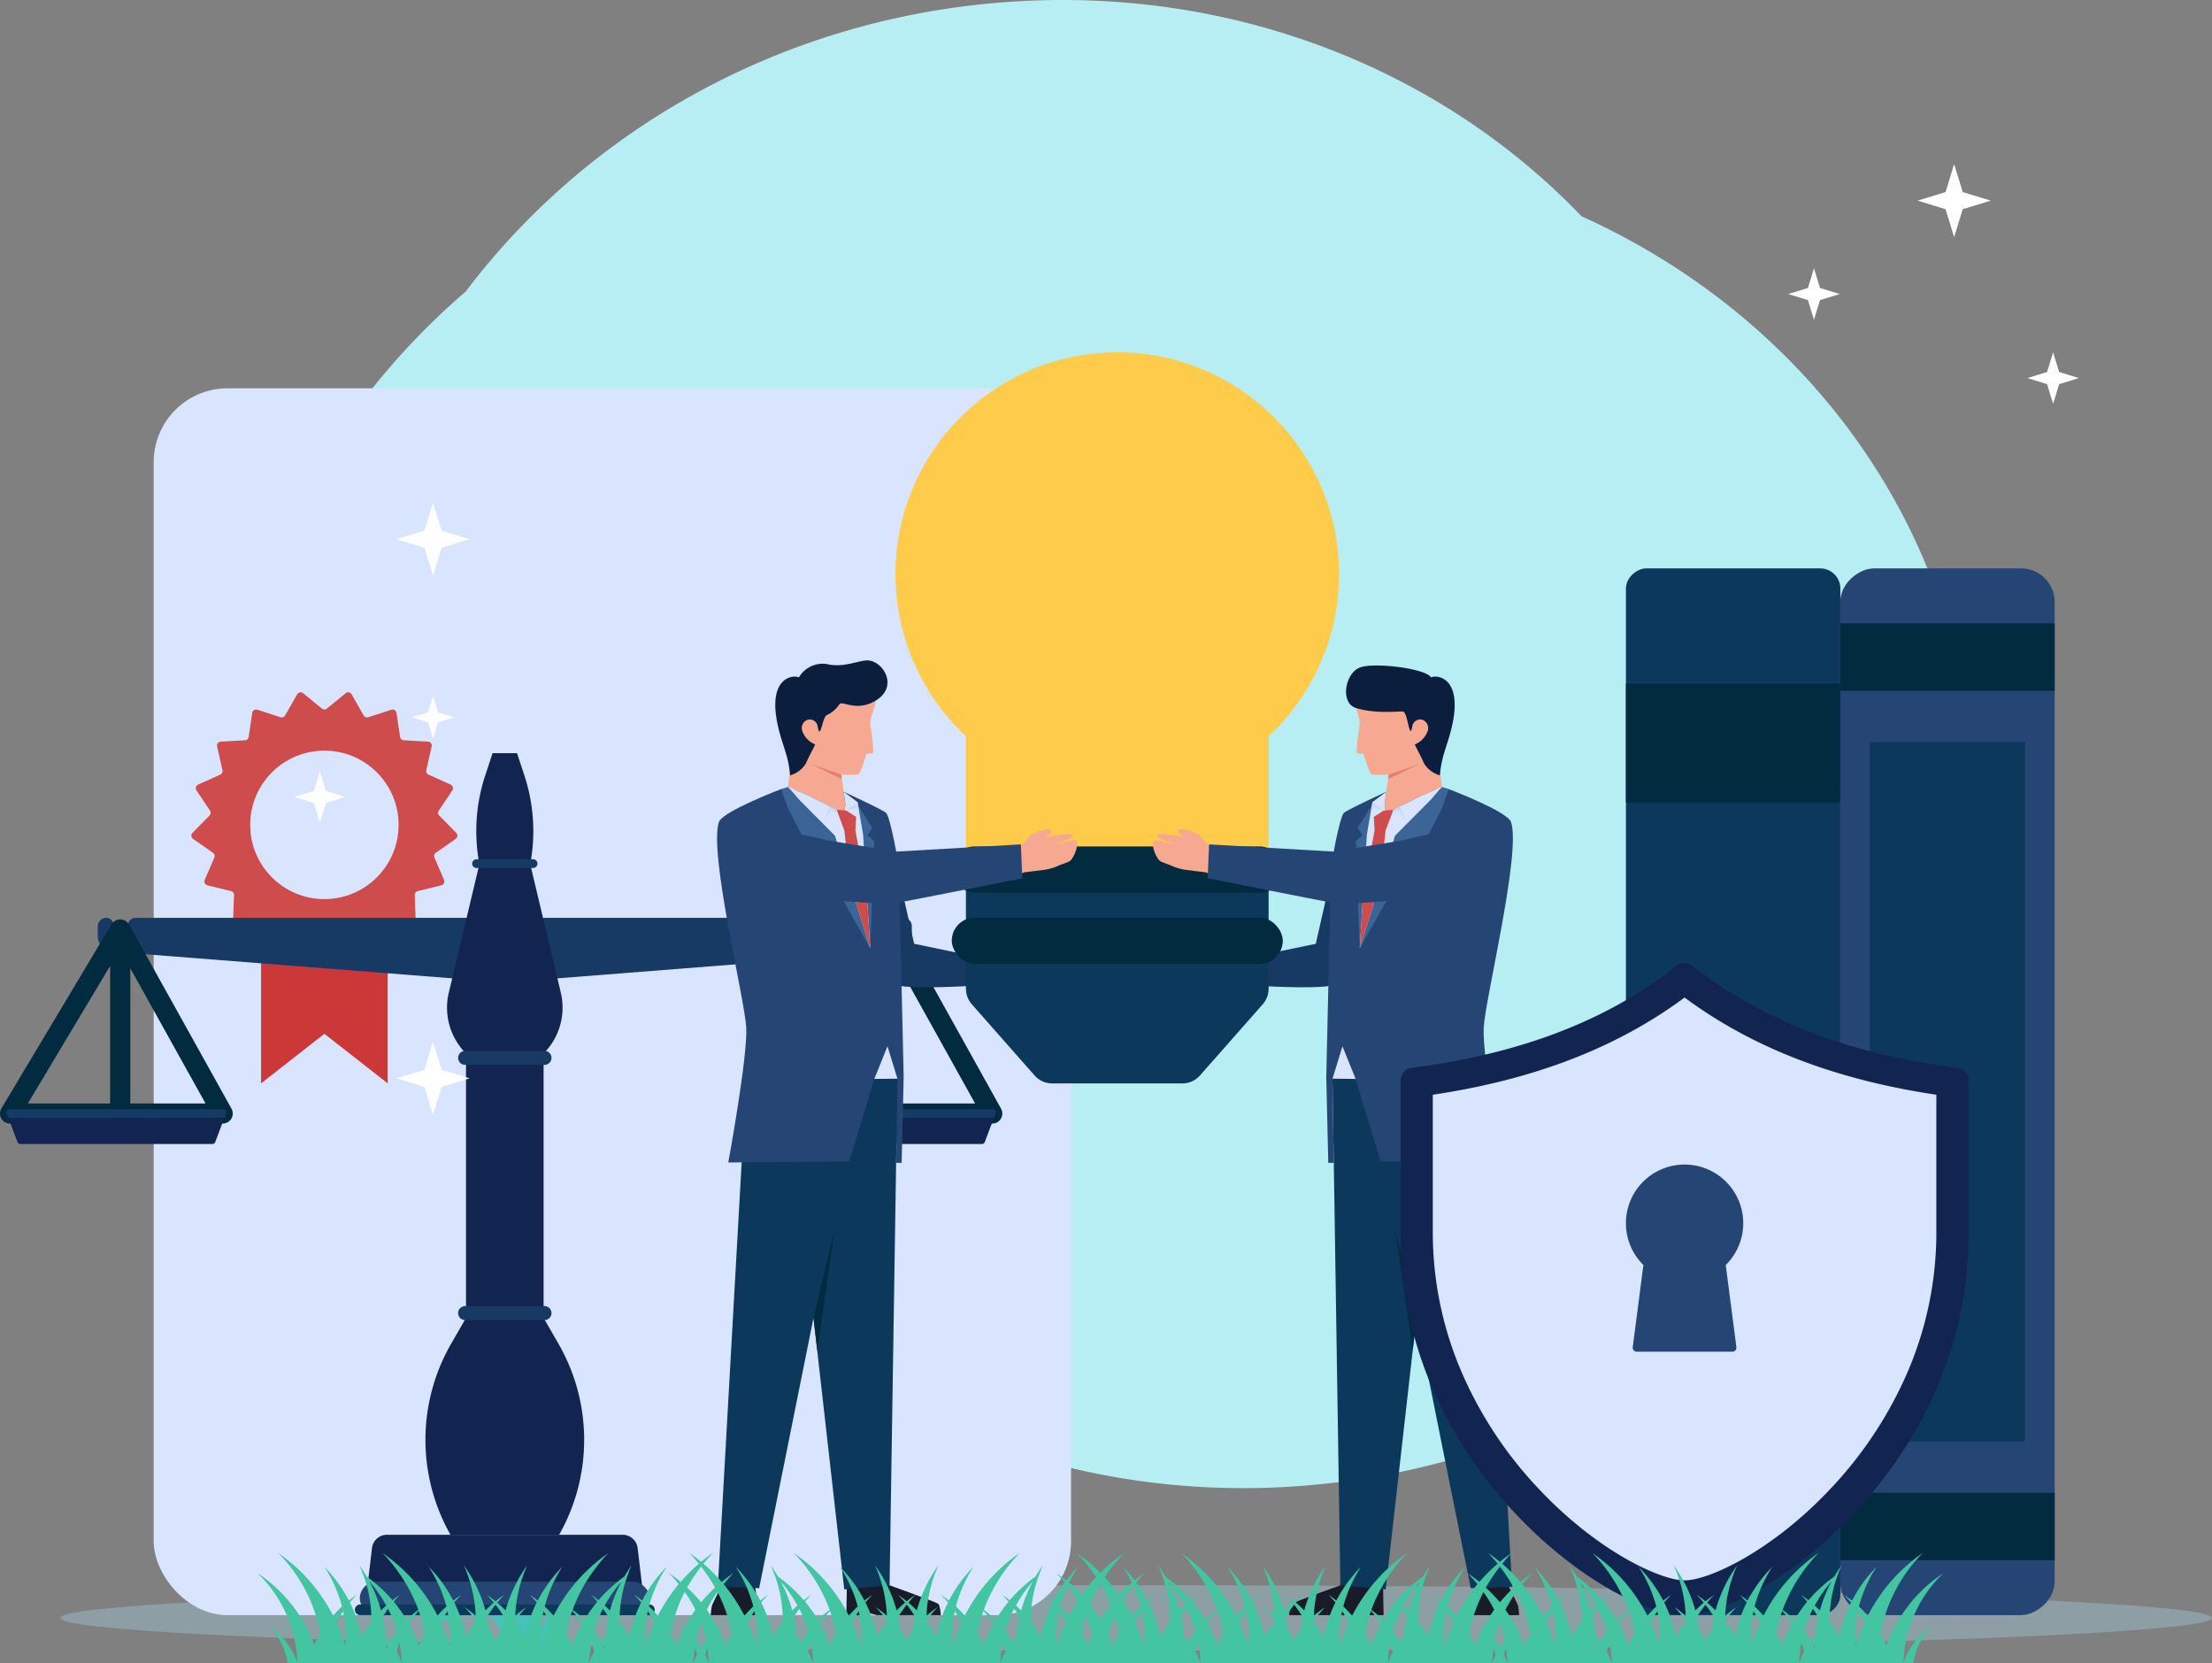 <svg xmlns="http://www.w3.org/2000/svg" width="329.214" height="247.464" viewBox="0 0 329.214 247.464">
  <rect x="0" y="0" width="329.214" height="247.464" fill="#808080" stroke="none"/>
  <g id="_115" data-name="115" transform="translate(4.758 -75.532)">
    <path id="Trazado_119173" data-name="Trazado 119173" d="M145.276,75.82c33.758-2.388,64.649,10.256,85.341,31.889,32.862,14.83,56.152,45.467,58.212,82.318,3.058,54.759-41.909,102.5-100.441,106.627a111.061,111.061,0,0,1-45.4-6.142c-.742.072-1.484.129-2.239.187C82.214,294.827,32.294,253.79,29.223,199.046c-1.74-31.27,12.182-60.254,35.332-80.132,18.159-24.078,47.207-40.735,80.721-43.094Z" transform="translate(0 0)" fill="#b7eef3"/>
    <g id="Grupo_124146" data-name="Grupo 124146" transform="translate(47.268 267.374)">
      <path id="Trazado_119188" data-name="Trazado 119188" d="M206.135,1720.7c-7.329-9.278-22.37-27.119-22.713-26.35,1.364,1.114,17.219,19.968,21.578,28.719Z" transform="translate(-180.955 -1669.503)" fill="#0ebaa0" fill-rule="evenodd"/>
      <path id="Trazado_119189" data-name="Trazado 119189" d="M164.988,1675.024c.827.293,1.876.09,2.605.826a2.844,2.844,0,0,1,.8,2.614,2.842,2.842,0,0,1-2.605-.826c-.727-.736-.521-1.711-.8-2.614Z" transform="translate(-164.988 -1652.787)" fill="#0ebaa0" fill-rule="evenodd"/>
      <path id="Trazado_119190" data-name="Trazado 119190" d="M177.679,1714.855c.53-.358.864-1.061,1.613-1.166a1.124,1.124,0,1,1,.262,1.833c-.745.105-1.228-.436-1.875-.666Z" transform="translate(-175.98 -1686.256)" fill="#0ebaa0" fill-rule="evenodd"/>
      <path id="Trazado_119191" data-name="Trazado 119191" d="M196.983,1689.074c.166.435.609.783.564,1.327a.813.813,0,1,1-1.336-.109c.045-.547.5-.8.772-1.218Z" transform="translate(-192.028 -1664.957)" fill="#0ebaa0" fill-rule="evenodd"/>
      <path id="Trazado_119192" data-name="Trazado 119192" d="M219.651,1701.308c-.439.7-1.33,1.157-1.438,2.125a2.663,2.663,0,0,0,.938,2.384,2.668,2.668,0,0,0,1.435-2.122c.108-.968-.612-1.562-.935-2.387Z" transform="translate(-211.075 -1675.554)" fill="#0ebaa0" fill-rule="evenodd"/>
      <path id="Trazado_119193" data-name="Trazado 119193" d="M193.428,1746.172c.76-.513,1.24-1.519,2.311-1.675a1.614,1.614,0,1,1,.381,2.632c-1.074.153-1.765-.625-2.692-.957Z" transform="translate(-189.622 -1712.933)" fill="#0ebaa0" fill-rule="evenodd"/>
      <path id="Trazado_119194" data-name="Trazado 119194" d="M247.206,1719.2c-.706.943-2.03,1.494-2.294,2.86a3.812,3.812,0,0,0,1.052,3.516,3.817,3.817,0,0,0,2.3-2.863c.267-1.366-.688-2.3-1.055-3.512Z" transform="translate(-234.148 -1691.047)" fill="#0ebaa0" fill-rule="evenodd"/>
      <path id="Trazado_119195" data-name="Trazado 119195" d="M201.591,1783.043c1.24-.835,2.026-2.484,3.778-2.734a2.635,2.635,0,1,1,.619,4.3c-1.755.251-2.882-1.019-4.4-1.563Z" transform="translate(-196.692 -1743.933)" fill="#0ebaa0" fill-rule="evenodd"/>
      <path id="Trazado_119196" data-name="Trazado 119196" d="M284.823,1740.433c-1.2,1.341-3.286,2-3.873,4.047a5.824,5.824,0,0,0,1.135,5.484,5.824,5.824,0,0,0,3.873-4.047c.587-2.042-.741-3.589-1.135-5.484Z" transform="translate(-265.217 -1709.442)" fill="#0ebaa0" fill-rule="evenodd"/>
      <path id="Trazado_119197" data-name="Trazado 119197" d="M214.514,1829.987c1.932-1.015,3.325-3.271,5.9-3.358a3.834,3.834,0,1,1,.21,6.314c-2.577.084-4-1.934-6.112-2.956Z" transform="translate(-207.885 -1784.098)" fill="#0ebaa0" fill-rule="evenodd"/>
      <path id="Trazado_119198" data-name="Trazado 119198" d="M331.186,1591.182c-1.449-15.941-5.316-47.3-6.271-46.678.722,2.271,4.761,35.379,3.239,48.526Z" transform="translate(-303.51 -1539.728)" fill="#0ebaa0" fill-rule="evenodd"/>
      <path id="Trazado_119199" data-name="Trazado 119199" d="M311.424,1508.882c.721.942,2.06,1.484,2.344,2.859a3.855,3.855,0,0,1-1.03,3.554,3.852,3.852,0,0,1-2.344-2.863c-.281-1.375.672-2.325,1.03-3.551Z" transform="translate(-290.889 -1508.882)" fill="#0ebaa0" fill-rule="evenodd"/>
      <path id="Trazado_119200" data-name="Trazado 119200" d="M297.678,1570.222c.865-.016,1.763-.564,2.691-.134a1.522,1.522,0,1,1-1.056,2.276c-.928-.433-1.071-1.4-1.635-2.141Z" transform="translate(-279.919 -1561.754)" fill="#0ebaa0" fill-rule="evenodd"/>
      <path id="Trazado_119201" data-name="Trazado 119201" d="M335.591,1552.182c-.128.614.112,1.338-.341,1.922a1.1,1.1,0,1,1-1.433-1.116c.453-.584,1.16-.527,1.773-.806Z" transform="translate(-310.829 -1546.387)" fill="#0ebaa0" fill-rule="evenodd"/>
      <path id="Trazado_119202" data-name="Trazado 119202" d="M345.326,1586.047c-1.011.468-2.362.33-3.2,1.347a1.959,1.959,0,1,0,2.492,2.052c.837-1.02.464-2.226.7-3.4Z" transform="translate(-317.668 -1575.719)" fill="#0ebaa0" fill-rule="evenodd"/>
      <path id="Trazado_119203" data-name="Trazado 119203" d="M289.889,1620.355c1.24-.021,2.529-.811,3.86-.19a2.184,2.184,0,1,1-1.515,3.26c-1.331-.618-1.538-2.011-2.345-3.071Z" transform="translate(-273.172 -1605.065)" fill="#0ebaa0" fill-rule="evenodd"/>
      <path id="Trazado_119204" data-name="Trazado 119204" d="M355.944,1631.092c-1.5.546-3.407.2-4.717,1.546a5.162,5.162,0,0,0-1.4,4.765,5.173,5.173,0,0,0,4.72-1.547c1.314-1.351.919-3.116,1.4-4.764Z" transform="translate(-324.972 -1614.735)" fill="#0ebaa0" fill-rule="evenodd"/>
      <path id="Trazado_119205" data-name="Trazado 119205" d="M266.7,1674.4c2.027-.031,4.133-1.318,6.308-.307a6.56,6.56,0,0,1,3.834,5.02,6.572,6.572,0,0,1-6.308.311c-2.175-1.011-2.513-3.288-3.834-5.024Z" transform="translate(-253.087 -1651.642)" fill="#0ebaa0" fill-rule="evenodd"/>
      <path id="Trazado_119206" data-name="Trazado 119206" d="M369.962,1691.343c-2.352.632-5.206-.157-7.383,1.724a7.892,7.892,0,0,0-2.766,7.06,7.883,7.883,0,0,0,7.382-1.728c2.177-1.881,1.815-4.619,2.766-7.057Z" transform="translate(-333.669 -1666.922)" fill="#0ebaa0" fill-rule="evenodd"/>
      <path id="Trazado_119207" data-name="Trazado 119207" d="M243.921,1743.686c2.94.276,6.189-1.251,9.173.556a9.547,9.547,0,0,1,4.743,7.868,9.552,9.552,0,0,1-9.173-.556c-2.984-1.807-3.109-5.15-4.743-7.868Z" transform="translate(-233.357 -1711.964)" fill="#0ebaa0" fill-rule="evenodd"/>
      <path id="Trazado_119208" data-name="Trazado 119208" d="M369.459,1644.98c4.007-13.586,11.059-40.635,10.073-40.438-.146,2.1-7.629,30.65-13.174,40.968Z" transform="translate(-339.406 -1591.738)" fill="#0ebaa0" fill-rule="evenodd"/>
      <path id="Trazado_119209" data-name="Trazado 119209" d="M457.743,1573.076c.286,1.013,1.211,1.9.993,3.119a1.848,1.848,0,1,1-3-.533c.215-1.222,1.31-1.693,2-2.586Z" transform="translate(-416.776 -1564.484)" fill="#0ebaa0" fill-rule="evenodd"/>
      <path id="Trazado_119210" data-name="Trazado 119210" d="M433.367,1618.353c.718.271,1.636.112,2.256.768a1.347,1.347,0,1,1-1.608,1.528c-.624-.659-.426-1.5-.648-2.3Z" transform="translate(-397.447 -1603.701)" fill="#0ebaa0" fill-rule="evenodd"/>
      <path id="Trazado_119211" data-name="Trazado 119211" d="M465.9,1618.488c-.308.464-.344,1.137-.908,1.468a.974.974,0,1,1-.815-1.382c.564-.334,1.13-.056,1.724-.086Z" transform="translate(-423.343 -1603.749)" fill="#0ebaa0" fill-rule="evenodd"/>
      <path id="Trazado_119212" data-name="Trazado 119212" d="M458.893,1652.683c-.983.052-2.05-.5-3.067.065a1.733,1.733,0,1,0,1.379,2.5c1.021-.563,1.106-1.68,1.688-2.565Z" transform="translate(-415.437 -1633.271)" fill="#0ebaa0" fill-rule="evenodd"/>
      <path id="Trazado_119213" data-name="Trazado 119213" d="M410.322,1657.709c1.029.391,2.346.162,3.24,1.106a1.933,1.933,0,1,1-2.313,2.19c-.89-.944-.607-2.158-.927-3.3Z" transform="translate(-377.486 -1637.79)" fill="#0ebaa0" fill-rule="evenodd"/>
      <path id="Trazado_119214" data-name="Trazado 119214" d="M449.439,1695.672c-1.41-.039-2.865-.952-4.386-.267a2.482,2.482,0,1,0,1.679,3.728c1.521-.685,1.774-2.265,2.707-3.461Z" transform="translate(-405.225 -1670.221)" fill="#0ebaa0" fill-rule="evenodd"/>
      <path id="Trazado_119215" data-name="Trazado 119215" d="M373.071,1696.043c1.678.637,3.832.262,5.289,1.8a5.808,5.808,0,0,1,1.512,5.381,5.81,5.81,0,0,1-5.289-1.8c-1.458-1.541-.994-3.523-1.513-5.381Z" transform="translate(-345.221 -1670.993)" fill="#0ebaa0" fill-rule="evenodd"/>
      <path id="Trazado_119216" data-name="Trazado 119216" d="M435.806,1753.591c-2.14-.245-4.229-1.828-6.632-.99a3.79,3.79,0,1,0,2.055,5.895c2.4-.838,3-3.21,4.578-4.9Z" transform="translate(-389.847 -1719.771)" fill="#0ebaa0" fill-rule="evenodd"/>
      <path id="Trazado_119217" data-name="Trazado 119217" d="M332.476,1743.7c2.327,1.19,5.5.991,7.36,3.453a8.441,8.441,0,0,1,1.334,8.018,8.449,8.449,0,0,1-7.36-3.449c-1.864-2.458-.878-5.25-1.334-8.021Z" transform="translate(-310.059 -1712.274)" fill="#0ebaa0" fill-rule="evenodd"/>
    </g>
    <g id="Grupo_124171" data-name="Grupo 124171" transform="translate(-178.604 -541.327)">
      <ellipse id="Elipse_4321" data-name="Elipse 4321" cx="160.114" cy="4.879" rx="160.114" ry="4.879" transform="translate(182.832 852.714)" fill="#a7d4e8" opacity="0.36" style="mix-blend-mode: multiply;isolation: isolate"/>
      <g id="Grupo_124171-2" data-name="Grupo 124171" transform="translate(196.719 674.635)">
        <rect id="Rectángulo_37417" data-name="Rectángulo 37417" width="136.535" height="182.54" rx="10.991" transform="translate(136.535 182.54) rotate(180)" fill="#d9e4ff"/>
        <rect id="Rectángulo_37418" data-name="Rectángulo 37418" width="85.725" height="11.683" transform="translate(111.13 26.429) rotate(180)" fill="#d9e4ff" style="mix-blend-mode: multiply;isolation: isolate"/>
        <rect id="Rectángulo_37419" data-name="Rectángulo 37419" width="70.999" height="7.914" transform="translate(126.653 55.714) rotate(180)" fill="#d9e4ff" style="mix-blend-mode: multiply;isolation: isolate"/>
        <rect id="Rectángulo_37420" data-name="Rectángulo 37420" width="70.999" height="7.914" transform="translate(126.653 79.358) rotate(180)" fill="#d9e4ff" style="mix-blend-mode: multiply;isolation: isolate"/>
        <rect id="Rectángulo_37421" data-name="Rectángulo 37421" width="70.999" height="7.914" transform="translate(126.653 103.001) rotate(180)" fill="#d9e4ff" style="mix-blend-mode: multiply;isolation: isolate"/>
        <rect id="Rectángulo_37422" data-name="Rectángulo 37422" width="118.816" height="7.914" transform="translate(126.653 126.644) rotate(180)" fill="#d9e4ff" style="mix-blend-mode: multiply;isolation: isolate"/>
        <rect id="Rectángulo_37423" data-name="Rectángulo 37423" width="118.816" height="7.914" transform="translate(126.653 150.287) rotate(180)" fill="#d9e4ff" style="mix-blend-mode: multiply;isolation: isolate"/>
        <g id="Grupo_124170" data-name="Grupo 124170" transform="translate(5.61 45.235)">
          <path id="Trazado_119281" data-name="Trazado 119281" d="M360.779,1066.972l9.421-7.368,9.421,7.368v-34.832H360.779Z" transform="translate(-350.405 -1008.794)" fill="#cc3737"/>
          <path id="Trazado_119282" data-name="Trazado 119282" d="M329.29,919.977l-2.8-2.284a.586.586,0,0,0-.879.164L323.816,921a.586.586,0,0,1-.69.267l-3.44-1.117a.586.586,0,0,0-.761.471l-.534,3.578a.586.586,0,0,1-.547.5l-3.611.2a.586.586,0,0,0-.539.714l.794,3.529a.586.586,0,0,1-.33.663l-3.295,1.492a.586.586,0,0,0-.245.86l2.015,3a.586.586,0,0,1-.068.737l-2.533,2.582a.586.586,0,0,0,.083.891l2.964,2.073a.586.586,0,0,1,.2.712l-1.429,3.323a.586.586,0,0,0,.4.8l3.513.862a.586.586,0,0,1,.446.591l-.132,3.615a.586.586,0,0,0,.661.6l3.587-.465a.586.586,0,0,1,.629.39l1.182,3.418a.586.586,0,0,0,.834.323l3.177-1.73a.586.586,0,0,1,.728.136l2.337,2.76a.586.586,0,0,0,.894,0l2.337-2.76a.586.586,0,0,1,.728-.136l3.177,1.73a.586.586,0,0,0,.834-.323l1.182-3.418a.586.586,0,0,1,.629-.39l3.587.465a.586.586,0,0,0,.661-.6l-.132-3.615a.586.586,0,0,1,.446-.591l3.513-.862a.586.586,0,0,0,.4-.8l-1.429-3.323a.586.586,0,0,1,.2-.712l2.964-2.073a.586.586,0,0,0,.082-.891l-2.533-2.582a.586.586,0,0,1-.068-.737l2.015-3a.586.586,0,0,0-.245-.86l-3.295-1.492a.586.586,0,0,1-.33-.663l.794-3.529a.586.586,0,0,0-.539-.714l-3.611-.2a.586.586,0,0,1-.547-.5l-.534-3.578a.586.586,0,0,0-.761-.471l-3.44,1.117a.586.586,0,0,1-.69-.267l-1.79-3.143a.586.586,0,0,0-.879-.164l-2.8,2.284A.586.586,0,0,1,329.29,919.977Z" transform="translate(-309.865 -917.562)" fill="#cf4c4c"/>
          <circle id="Elipse_4322" data-name="Elipse 4322" cx="13.582" cy="13.582" r="13.582" transform="translate(3.457 9.623) rotate(-13.283)" fill="#d9e4ff"/>
          <circle id="Elipse_4323" data-name="Elipse 4323" cx="12.544" cy="12.544" r="12.544" transform="translate(7.252 7.177)" fill="none" stroke="#cf4c4c" stroke-miterlimit="10" stroke-width="3"/>
        </g>
      </g>
      <g id="Grupo_124176" data-name="Grupo 124176" transform="translate(174.811 728.929)">
        <path id="Trazado_119283" data-name="Trazado 119283" d="M361.4,1082.251h0a1.088,1.088,0,0,0-1.088,1.088v1.025a1.088,1.088,0,0,1-1.088,1.088h0a1.088,1.088,0,0,1-1.088-1.088v-1.025a1.088,1.088,0,0,0-1.088-1.088H247.072a1.088,1.088,0,0,0-1.088,1.088v1.025a1.088,1.088,0,0,1-1.088,1.088h0a1.088,1.088,0,0,1-1.088-1.088v-1.025a1.088,1.088,0,0,0-1.088-1.088h0a1.249,1.249,0,0,0-1.249,1.238l-.013,1.461a2.313,2.313,0,0,0,2.132,2.327l58.41,4.586h.09l58.41-4.586a2.313,2.313,0,0,0,2.132-2.327l-.014-1.495A1.215,1.215,0,0,0,361.4,1082.251Z" transform="translate(-227.878 -1057.754)" fill="#173a65"/>
        <path id="Trazado_119284" data-name="Trazado 119284" d="M500.738,1078.311H484.569a28.642,28.642,0,0,1,.108-28.445l2.2-3.814V1006.7h0a9.638,9.638,0,0,1-2.561-9.047l4.554-19.128h0a26.433,26.433,0,0,1,.868-13.191l1.092-3.313h3.645l1.092,3.313a26.433,26.433,0,0,1,.868,13.191h0l4.553,19.126a9.638,9.638,0,0,1-2.563,9.049h0v39.349l2.2,3.814A28.642,28.642,0,0,1,500.738,1078.311Z" transform="translate(-418.487 -962.023)" fill="#122551"/>
        <g id="Grupo_124172" data-name="Grupo 124172" transform="translate(51.853 116.287)">
          <path id="Trazado_119285" data-name="Trazado 119285" d="M476.458,1544.708H439.621a2.251,2.251,0,0,1-2.235-2.516l.886-7.458a2.25,2.25,0,0,1,2.235-1.985h35.066a2.251,2.251,0,0,1,2.235,1.985l.886,7.458A2.251,2.251,0,0,1,476.458,1544.708Z" transform="translate(-435.726 -1532.749)" fill="#122551"/>
          <rect id="Rectángulo_37424" data-name="Rectángulo 37424" width="43.161" height="4.971" rx="2.486" transform="translate(0.733 6.987)" fill="#254675"/>
          <path id="Trazado_119286" data-name="Trazado 119286" d="M473.134,1585.242h-43.04a.793.793,0,0,1-.793-.793h0a.793.793,0,0,1,.793-.793h43.04a.793.793,0,0,1,.793.793h0A.793.793,0,0,1,473.134,1585.242Z" transform="translate(-429.301 -1573.283)" fill="#0c395b"/>
        </g>
        <path id="Trazado_119287" data-name="Trazado 119287" d="M524.031,1040.768h-8.419a.65.65,0,0,1-.65-.65h0a.65.65,0,0,1,.65-.65h8.419a.65.65,0,0,1,.65.65h0A.65.65,0,0,1,524.031,1040.768Z" transform="translate(-445.655 -1023.689)" fill="#173a65"/>
        <path id="Trazado_119288" data-name="Trazado 119288" d="M517.568,1181.473H505.751a1.039,1.039,0,0,1-1.039-1.039h0a1.039,1.039,0,0,1,1.039-1.039h11.817a1.039,1.039,0,0,1,1.039,1.039h0A1.039,1.039,0,0,1,517.568,1181.473Z" transform="translate(-437.493 -1135.104)" fill="#173a65"/>
        <path id="Trazado_119289" data-name="Trazado 119289" d="M517.568,1367.84H505.751a1.039,1.039,0,0,1-1.039-1.039h0a1.039,1.039,0,0,1,1.039-1.039h11.817a1.039,1.039,0,0,1,1.039,1.039h0A1.039,1.039,0,0,1,517.568,1367.84Z" transform="translate(-437.493 -1283.499)" fill="#173a65"/>
        <g id="Grupo_124175" data-name="Grupo 124175" transform="translate(0 26.222)">
          <g id="Grupo_124173" data-name="Grupo 124173" transform="translate(114.536)">
            <path id="Trazado_119290" data-name="Trazado 119290" d="M755.963,1118.106v-27.39l-16.391,27.39h31.639l-15.248-27.39Z" transform="translate(-739.036 -1090.716)" fill="none" stroke="#022b3f" stroke-linejoin="round" stroke-width="3"/>
            <path id="Trazado_119291" data-name="Trazado 119291" d="M767.591,1227.182H739a.453.453,0,0,1-.424-.293l-1.608-4.264a.454.454,0,0,1,.424-.613h31.8a.453.453,0,0,1,.424.613l-1.608,4.264A.453.453,0,0,1,767.591,1227.182Z" transform="translate(-736.942 -1195.26)" fill="#122551"/>
            <path id="Trazado_119292" data-name="Trazado 119292" d="M769.373,1223.287H737.221l-.25-.662a.454.454,0,0,1,.424-.613h31.8a.453.453,0,0,1,.424.613Z" transform="translate(-736.942 -1195.26)" fill="#173a65"/>
          </g>
          <g id="Grupo_124174" data-name="Grupo 124174">
            <path id="Trazado_119293" data-name="Trazado 119293" d="M193.831,1118.106v-27.39l-16.391,27.39h31.639l-15.248-27.39Z" transform="translate(-176.904 -1090.716)" fill="none" stroke="#022b3f" stroke-linejoin="round" stroke-width="3"/>
            <path id="Trazado_119294" data-name="Trazado 119294" d="M205.46,1227.182H176.872a.453.453,0,0,1-.424-.293l-1.608-4.264a.453.453,0,0,1,.424-.613h31.8a.453.453,0,0,1,.424.613l-1.608,4.264A.453.453,0,0,1,205.46,1227.182Z" transform="translate(-174.811 -1195.26)" fill="#122551"/>
            <path id="Trazado_119295" data-name="Trazado 119295" d="M207.242,1223.287H175.09l-.25-.662a.453.453,0,0,1,.424-.613h31.8a.453.453,0,0,1,.424.613Z" transform="translate(-174.811 -1195.26)" fill="#173a65"/>
          </g>
        </g>
      </g>
      <g id="Grupo_124177" data-name="Grupo 124177" transform="translate(415.834 701.431)">
        <rect id="Rectángulo_37425" data-name="Rectángulo 37425" width="155.744" height="31.915" rx="3" transform="translate(31.915 0) rotate(90)" fill="#0c395b"/>
        <rect id="Rectángulo_37426" data-name="Rectángulo 37426" width="17.686" height="31.915" transform="translate(31.915 17.142) rotate(90)" fill="#022b3f"/>
        <rect id="Rectángulo_37427" data-name="Rectángulo 37427" width="17.686" height="31.915" transform="translate(31.915 120.916) rotate(90)" fill="#022b3f"/>
      </g>
      <g id="Grupo_124179" data-name="Grupo 124179" transform="translate(447.729 701.431)">
        <rect id="Rectángulo_37428" data-name="Rectángulo 37428" width="155.744" height="31.915" rx="5" transform="translate(31.915 0) rotate(90)" fill="#254675"/>
        <rect id="Rectángulo_37429" data-name="Rectángulo 37429" width="104.118" height="23.086" transform="translate(27.5 25.813) rotate(90)" fill="#0c395b"/>
        <g id="Grupo_124178" data-name="Grupo 124178" transform="translate(0 8.17)">
          <rect id="Rectángulo_37430" data-name="Rectángulo 37430" width="10.036" height="31.915" transform="translate(0 10.036) rotate(-90)" fill="#022b3f"/>
          <rect id="Rectángulo_37431" data-name="Rectángulo 37431" width="10.036" height="31.915" transform="translate(0 139.405) rotate(-90)" fill="#022b3f"/>
        </g>
      </g>
      <g id="Grupo_124183" data-name="Grupo 124183" transform="translate(279.623 669.282)">
        <path id="Trazado_119296" data-name="Trazado 119296" d="M1095.829,1018.737l-3.808,16.8L1082,1037.614l.566,4.123s9.517.643,12.139-.048,5.308-15.038,5.308-15.038Z" transform="translate(-1001.969 -947.534)" fill="#173a65"/>
        <path id="Trazado_119297" data-name="Trazado 119297" d="M802.792,1018.737l3.808,16.8,10.022,2.081-.566,4.123s-9.517.643-12.139-.048-5.308-15.038-5.308-15.038Z" transform="translate(-776.321 -947.534)" fill="#173a65"/>
        <g id="Grupo_124180" data-name="Grupo 124180" transform="translate(27.501 0)">
          <rect id="Rectángulo_37432" data-name="Rectángulo 37432" width="45.047" height="35.939" transform="translate(10.483 51.263)" fill="#ffcb4a"/>
          <path id="Trazado_119298" data-name="Trazado 119298" d="M920.69,1038.992v16.571a3.5,3.5,0,0,1-.874,2.314l-9.337,10.591a3.5,3.5,0,0,1-2.624,1.185H888.479a3.5,3.5,0,0,1-2.624-1.185l-9.337-10.591a3.5,3.5,0,0,1-.874-2.314v-16.571a3.5,3.5,0,0,1,3.5-3.5h38.05A3.5,3.5,0,0,1,920.69,1038.992Z" transform="translate(-865.16 -960.876)" fill="#0c395b"/>
          <rect id="Rectángulo_37433" data-name="Rectángulo 37433" width="49.26" height="6.887" rx="3.443" transform="translate(8.377 73.517)" fill="#022b3f"/>
          <rect id="Rectángulo_37434" data-name="Rectángulo 37434" width="49.26" height="6.887" rx="3.443" transform="translate(8.377 84.102)" fill="#022b3f"/>
          <circle id="Elipse_4324" data-name="Elipse 4324" cx="33.006" cy="33.006" r="33.006" fill="#ffcb4a"/>
        </g>
        <path id="Trazado_119299" data-name="Trazado 119299" d="M691.251,1566.154s-1.768,3.4-1.86,3.782a13.775,13.775,0,0,0-.171,1.37h7.158v-.866l-.688-4.1Z" transform="translate(-689.22 -1383.413)" fill="#171c28"/>
        <path id="Trazado_119300" data-name="Trazado 119300" d="M788.372,1568.047l-.086,4.681h2.174l.158-.569,2.219.569h9.509s-.085-1.4-.371-1.674-8.207-3.114-8.207-3.114Z" transform="translate(-768.101 -1384.834)" fill="#171c28"/>
        <path id="Trazado_119301" data-name="Trazado 119301" d="M698.647,1199.418l-4.24,75.45,6.151.211,8.089-40.231,4.579,40.419,6.744-.624,1.169-75.484Z" transform="translate(-693.35 -1091.195)" fill="#0c395b"/>
        <path id="Trazado_119302" data-name="Trazado 119302" d="M764.291,1323.385l3.125-13.032-2.561,17.926Z" transform="translate(-748.995 -1179.732)" fill="#022b3f"/>
        <path id="Trazado_119303" data-name="Trazado 119303" d="M703.377,988.259s-8.708,3.307-9.244,4.891c-1.537,4.547,3.841,26.278,4.067,30.6s-2.672,20.061-2.672,20.061l18.01-.176,3.72-12.256,3.443-.04-.188,12.518h.818l.3-12.8-.728-31.429s-1.235-7.287-1.912-7.853-6.292-3.122-6.292-3.122Z" transform="translate(-692.913 -923.266)" fill="#254675"/>
        <path id="Trazado_119304" data-name="Trazado 119304" d="M740.578,986.982l1.062,2.9,1.978,3.836,3.459.764-1.3,1.915,8.075,14.266.6-15.931-1-.875.71-1.144-2.124-3.335-.831.054-7.983-.926-1.588-1.851Z" transform="translate(-730.114 -921.99)" fill="#3b6596"/>
        <path id="Trazado_119305" data-name="Trazado 119305" d="M758.857,906.8c.166,1.686-.857,2.9-.84,4.4.128.805.6,4.194.37,4.3a3.661,3.661,0,0,1-.934.091s-.868,2.954-1.213,3.083a16.863,16.863,0,0,1-2.542.016l.627,4.505-.13.853-1.179-.089-4.06-2.073-3.158-1.353.2-2.052.4-12.131,8.38-2.739S758.691,905.11,758.857,906.8Z" transform="translate(-734.27 -855.862)" fill="#f7a890"/>
        <path id="Trazado_119306" data-name="Trazado 119306" d="M745.8,986.656l3.158,1.353,4.06,2.073,1.179.089.13-.853-.27-1.943,2.063,1.537.826,4.806,1.064,16.948-5.252-16.76-5.37-5.4Z" transform="translate(-734.27 -921.99)" fill="#d9e4ff"/>
        <g id="Grupo_124181" data-name="Grupo 124181" transform="translate(18.746 68.091)">
          <path id="Trazado_119307" data-name="Trazado 119307" d="M782.673,1003.583l1.45.933-.118,1.988,1.667,8.926.542,8.62-2.888-9.21-.965-8.33-1.14-3.044Z" transform="translate(-781.223 -1003.467)" fill="#cf4c4c"/>
          <path id="Trazado_119308" data-name="Trazado 119308" d="M788.459,1017.782l-1.2-.151-.447.158.479-.045Z" transform="translate(-785.676 -1014.745)" fill="#cf4c4c" opacity="0.63" style="mix-blend-mode: multiply;isolation: isolate"/>
          <path id="Trazado_119309" data-name="Trazado 119309" d="M781.223,1003.467l1.415.67,1.486.378-1.45-.933Z" transform="translate(-781.223 -1003.467)" fill="#cf4c4c" opacity="0.63" style="mix-blend-mode: multiply;isolation: isolate"/>
        </g>
        <path id="Trazado_119310" data-name="Trazado 119310" d="M774.017,1001.431,773,1000.91l-.823,2.313.956-1.783,1.109.582Z" transform="translate(-755.272 -933.339)" fill="#c8d9fc"/>
        <path id="Trazado_119311" data-name="Trazado 119311" d="M767.312,971.714l-4.416-1.507,4.512,2.2Z" transform="translate(-747.884 -908.892)" fill="#e58070"/>
        <path id="Trazado_119312" data-name="Trazado 119312" d="M788.34,999.012l1.652-1.285.273,1.591-.494-.675Z" transform="translate(-768.144 -930.805)" fill="#c8d9fc"/>
        <path id="Trazado_119313" data-name="Trazado 119313" d="M745.916,900.762a4.654,4.654,0,0,1-1.854,1.606c-.705.157-.987,4.143-1.414,1.585a1.179,1.179,0,0,0-1.618-.821,1.326,1.326,0,0,0-.66,1.592,3.4,3.4,0,0,0,1.9,2.015c.107.023-.786,1.5-1.349,2.832a4.077,4.077,0,0,1-2.352,1.774c-.219-2.645-.961-4.09-1.587-6.426-2.168-8.1,1.96-8.592,2.893-8.149a4.118,4.118,0,0,1,4.116-1.992c2.34.566,4.258-.353,5.832-.525,2.4-.262,5.215,3.919,1.276,6.091C748.3,901.882,746.3,900.172,745.916,900.762Z" transform="translate(-726.752 -848.405)" fill="#0c1e3e"/>
        <path id="Trazado_119314" data-name="Trazado 119314" d="M810.668,1176.038l1.481,4.818-3.443.04Z" transform="translate(-784.36 -1072.785)" fill="#d9e4ff"/>
        <path id="Trazado_119315" data-name="Trazado 119315" d="M903.268,1024.97l2.365-1.016s1.965-.235,2.684-.327a8.018,8.018,0,0,0,2.179-.549c.424-.233,1.636-.587,1.932-.8.509-.362,1.508-2.45.85-3.122-.112-.114-2.682.655-2.706.572-.043-.144,2.427-.749,2.277-1.3-.145-.534-3.688.239-3.957.324,0-.17,1.021-.556.807-.993-.32-.652-2.789.343-3.266.829-.607.62-.922,1.261-1.532,1.494s-2.484.667-2.484.667Z" transform="translate(-858.977 -946.587)" fill="#f7a890"/>
        <path id="Trazado_119316" data-name="Trazado 119316" d="M728.293,1019.436l17.994,2.943,18.56-1.078.219,5.04s-16.99,3.384-18.779,3.69c-2.672.457-20.056-1.456-20.056-1.456Z" transform="translate(-718.69 -948.091)" fill="#254675"/>
        <path id="Trazado_119317" data-name="Trazado 119317" d="M1249.793,1566.154s1.768,3.4,1.86,3.782a13.754,13.754,0,0,1,.171,1.37h-7.158v-.866l.689-4.1Z" transform="translate(-1131.492 -1383.413)" fill="#171c28"/>
        <path id="Trazado_119318" data-name="Trazado 119318" d="M1125.7,1568.047l.085,4.681h-2.173l-.158-.569-2.219.569h-9.509s.084-1.4.37-1.674,8.207-3.114,8.207-3.114Z" transform="translate(-1025.641 -1384.834)" fill="#171c28"/>
        <path id="Trazado_119319" data-name="Trazado 119319" d="M1165.9,1199.418l4.24,75.45-6.151.211-8.089-40.231-4.579,40.419-6.744-.624-1.169-75.484Z" transform="translate(-1050.87 -1091.195)" fill="#0c395b"/>
        <path id="Trazado_119320" data-name="Trazado 119320" d="M1192.513,1323.385l-3.125-13.032,2.561,17.926Z" transform="translate(-1087.477 -1179.732)" fill="#022b3f"/>
        <path id="Trazado_119321" data-name="Trazado 119321" d="M1157.109,988.259s8.708,3.307,9.243,4.891c1.538,4.547-3.841,26.278-4.067,30.6s2.672,20.061,2.672,20.061l-18.01-.176-3.72-12.256-3.443-.04.188,12.518h-.818l-.3-12.8.728-31.429s1.235-7.287,1.912-7.853,6.293-3.122,6.293-3.122Z" transform="translate(-1047.242 -923.266)" fill="#254675"/>
        <path id="Trazado_119322" data-name="Trazado 119322" d="M1174.211,986.982l-1.062,2.9-1.978,3.836-3.459.764,1.3,1.915-8.074,14.266-.6-15.931,1-.875-.71-1.144,2.124-3.335.831.054,7.983-.926,1.588-1.851Z" transform="translate(-1064.343 -921.99)" fill="#3b6596"/>
        <path id="Trazado_119323" data-name="Trazado 119323" d="M1159.054,906.8c-.166,1.686.857,2.9.839,4.4-.128.805-.6,4.194-.37,4.3a3.662,3.662,0,0,0,.934.091s.868,2.954,1.213,3.083a16.862,16.862,0,0,0,2.542.016l-.627,4.505.13.853,1.179-.089,4.06-2.073,3.158-1.353-.2-2.052-.4-12.131-8.38-2.739S1159.22,905.11,1159.054,906.8Z" transform="translate(-1063.309 -855.862)" fill="#f7a890"/>
        <path id="Trazado_119324" data-name="Trazado 119324" d="M1175.506,986.656l-3.158,1.353-4.06,2.073-1.179.089-.13-.853.27-1.943-2.063,1.537-.826,4.806-1.064,16.948,5.252-16.76,5.37-5.4Z" transform="translate(-1066.702 -921.99)" fill="#d9e4ff"/>
        <g id="Grupo_124182" data-name="Grupo 124182" transform="translate(96.594 68.091)">
          <path id="Trazado_119325" data-name="Trazado 119325" d="M1166.833,1003.583l-1.45.933.118,1.988-1.667,8.926-.542,8.62,2.888-9.21.965-8.33,1.14-3.044Z" transform="translate(-1163.291 -1003.467)" fill="#cf4c4c"/>
          <path id="Trazado_119326" data-name="Trazado 119326" d="M1174.136,1017.782l1.2-.151.447.158-.479-.045Z" transform="translate(-1171.927 -1014.745)" fill="#cf4c4c" opacity="0.63" style="mix-blend-mode: multiply;isolation: isolate"/>
          <path id="Trazado_119327" data-name="Trazado 119327" d="M1176.459,1003.467l-1.415.67-1.486.378,1.45-.933Z" transform="translate(-1171.467 -1003.467)" fill="#cf4c4c" opacity="0.63" style="mix-blend-mode: multiply;isolation: isolate"/>
        </g>
        <path id="Trazado_119328" data-name="Trazado 119328" d="M1186.928,1001.431l1.021-.521.823,2.313-.956-1.783-1.109.582Z" transform="translate(-1085.342 -933.339)" fill="#c8d9fc"/>
        <path id="Trazado_119329" data-name="Trazado 119329" d="M1184.07,971.714l4.416-1.507-4.512,2.2Z" transform="translate(-1083.166 -908.892)" fill="#e58070"/>
        <path id="Trazado_119330" data-name="Trazado 119330" d="M1173.153,999.012l-1.652-1.285-.273,1.591.494-.675Z" transform="translate(-1073.017 -930.805)" fill="#c8d9fc"/>
        <path id="Trazado_119331" data-name="Trazado 119331" d="M1161.816,904.849c.705.157.945,4.642,1.373,2.083a1.179,1.179,0,0,1,1.618-.821,1.327,1.327,0,0,1,.66,1.592,3.4,3.4,0,0,1-1.9,2.015c-.107.023.786,1.5,1.349,2.832a4.077,4.077,0,0,0,2.352,1.775c.219-2.645.961-4.09,1.587-6.426,2.168-8.1-1.96-8.592-2.893-8.149-.841-1.342-8.376-2.246-10.53-1.494-2.278.8-3.05,5.284-.669,6.038C1157.8,905.257,1161.252,904.723,1161.816,904.849Z" transform="translate(-1058.752 -851.385)" fill="#0c1e3e"/>
        <path id="Trazado_119332" data-name="Trazado 119332" d="M1144.894,1176.038l-1.481,4.818,3.443.04Z" transform="translate(-1050.87 -1072.785)" fill="#d9e4ff"/>
        <path id="Trazado_119333" data-name="Trazado 119333" d="M1022.456,1024.97l-2.365-1.016s-1.965-.235-2.684-.327a8.02,8.02,0,0,1-2.179-.549c-.424-.233-1.636-.587-1.932-.8-.509-.362-1.508-2.45-.85-3.122.112-.114,2.682.655,2.706.572.043-.144-2.427-.749-2.277-1.3.145-.534,3.688.239,3.956.324,0-.17-1.02-.556-.807-.993.32-.652,2.789.343,3.266.829.607.62.922,1.261,1.532,1.494s2.484.667,2.484.667Z" transform="translate(-946.414 -946.587)" fill="#f7a890"/>
        <path id="Trazado_119334" data-name="Trazado 119334" d="M1088.96,1019.436l-17.994,2.943-18.56-1.078-.219,5.04s16.99,3.384,18.779,3.69c2.672.457,20.056-1.456,20.056-1.456Z" transform="translate(-978.231 -948.091)" fill="#254675"/>
      </g>
      <g id="Grupo_124184" data-name="Grupo 124184" transform="translate(382.307 760.107)">
        <path id="Trazado_119335" data-name="Trazado 119335" d="M1276.134,1130.682a1.787,1.787,0,0,1,1.561,1.771v23.119c0,34.634-31.032,56.535-42.257,56.535s-42.257-21.9-42.257-56.535v-23.119a1.787,1.787,0,0,1,1.561-1.771c15.148-1.936,28.637-6.541,39.578-15.252a1.791,1.791,0,0,1,2.236,0C1247.5,1124.142,1260.987,1128.746,1276.134,1130.682Z" transform="translate(-1193.181 -1115.038)" fill="#122551"/>
        <path id="Trazado_119336" data-name="Trazado 119336" d="M1254.136,1227.156c-3.623,0-13.071-4.374-21.843-13.762a59.843,59.843,0,0,1-11.02-16.491,52.519,52.519,0,0,1-4.61-21.5V1154.9c15.1-2.255,27.4-7,37.472-14.463,10.071,7.458,22.376,12.208,37.472,14.463v20.506a52.511,52.511,0,0,1-4.61,21.5,59.837,59.837,0,0,1-11.021,16.491C1267.206,1222.782,1257.759,1227.156,1254.136,1227.156Z" transform="translate(-1211.879 -1135.262)" fill="#d9e4ff"/>
        <path id="Trazado_119337" data-name="Trazado 119337" d="M1375.187,1271.132a8.73,8.73,0,1,0-14.859,6.216l-1.585,12.216a.606.606,0,0,0,.6.684h14.224a.606.606,0,0,0,.6-.684l-1.584-12.216A8.7,8.7,0,0,0,1375.187,1271.132Z" transform="translate(-1324.2 -1232.376)" fill="#254675"/>
      </g>
    </g>
    <path id="Trazado_119236" data-name="Trazado 119236" d="M202.341,1816.649a8.839,8.839,0,0,1,.4-1.377,20.352,20.352,0,0,1,.34,3.026,14.281,14.281,0,0,0-.736-1.649Zm-118.883,0c.113-.471.245-.924.4-1.377a23.216,23.216,0,0,1,.359,3.026,11.762,11.762,0,0,0-.755-1.649Zm61.207,0c.113-.471.245-.924.4-1.377a23.259,23.259,0,0,1,.359,3.026,11.777,11.777,0,0,0-.755-1.649Zm29.376,0a8.839,8.839,0,0,0-.4-1.377,20.335,20.335,0,0,0-.34,3.026,9.829,9.829,0,0,1,.736-1.649Zm-1.775-4.167a14.689,14.689,0,0,0-1.492-1.921,21.879,21.879,0,0,0-.887,3.388,12.656,12.656,0,0,1,.887,1.74,24.638,24.638,0,0,1,1.492-3.207Zm-1.435-2.066a15.52,15.52,0,0,1,1.756,1.5,20.52,20.52,0,0,1,1.926-2.718c-.3-.344-.6-.688-.944-1.015a13.109,13.109,0,0,1,1.114.8,21.833,21.833,0,0,1,3.832-3.515c.34-.562.7-1.123,1.1-1.685-.189.435-.359.852-.51,1.268a.784.784,0,0,0,.132-.091c-.057.054-.094.109-.151.163a19.358,19.358,0,0,0-1.265,7.03,17.668,17.668,0,0,1,1.454,2.265,21.59,21.59,0,0,1,1.756-5.11c-.321-.362-.661-.743-1.038-1.123.415.272.812.562,1.189.852a18.986,18.986,0,0,1,1.68-2.718c-.4-.453-.793-.906-1.246-1.359.51.344,1,.707,1.473,1.069A21.5,21.5,0,0,1,184.84,1804a21.5,21.5,0,0,0-1.322,2.374c.68.58,1.322,1.178,1.907,1.776a26.834,26.834,0,0,1,2.114-2.609,28.973,28.973,0,0,0-2.87-3.587,26.381,26.381,0,0,1,3.511,2.935,26.6,26.6,0,0,1,3.53-2.935,31.1,31.1,0,0,0-2.888,3.587,24.525,24.525,0,0,1,2.133,2.609c.585-.6,1.227-1.2,1.907-1.776a25.119,25.119,0,0,0-1.322-2.374,24.638,24.638,0,0,1,1.756,2.029c.472-.362.963-.725,1.473-1.069q-.68.679-1.246,1.359a18.984,18.984,0,0,1,1.68,2.718c.378-.29.774-.58,1.189-.852-.378.38-.717.761-1.038,1.123a21.589,21.589,0,0,1,1.756,5.11,17.668,17.668,0,0,1,1.454-2.265,19.358,19.358,0,0,0-1.265-7.03,1.188,1.188,0,0,1-.151-.163.784.784,0,0,0,.132.091c-.17-.417-.34-.833-.51-1.268.4.562.755,1.124,1.1,1.685a21.047,21.047,0,0,1,3.814,3.515c.359-.272.736-.543,1.133-.8a11.915,11.915,0,0,0-.944,1.015,18.755,18.755,0,0,1,1.907,2.718,14.248,14.248,0,0,1,1.775-1.5,24.52,24.52,0,0,0-5.343-8.461,25.472,25.472,0,0,1,8.175,9.331c.415-.471.85-.924,1.322-1.377A20.892,20.892,0,0,0,207.08,1804a21.319,21.319,0,0,1,3.662,5.037c.378-.29.755-.58,1.171-.852-.359.38-.717.761-1.038,1.123a20.781,20.781,0,0,1,1.756,5.11,19.969,19.969,0,0,1,1.454-2.265v-.127A19.432,19.432,0,0,0,212.4,1810a17.484,17.484,0,0,1,1.68,1.3,20.208,20.208,0,0,0-1.794-7.519,20.718,20.718,0,0,1,3.228,6.722c.4-.4.812-.779,1.246-1.16-.321-.381-.68-.779-1.057-1.16a14.222,14.222,0,0,1,1.322.96,13.959,13.959,0,0,1,1.3-.96c-.378.38-.736.779-1.057,1.16a14.907,14.907,0,0,1,1.246,1.16,21.111,21.111,0,0,1,3.228-6.722,20.581,20.581,0,0,0-1.794,7.519,17.791,17.791,0,0,1,1.7-1.3,17.566,17.566,0,0,0-1.7,2.029v.127a17.664,17.664,0,0,1,1.454,2.265,20.776,20.776,0,0,1,1.756-5.11c-.321-.362-.661-.743-1.038-1.123.415.272.812.562,1.17.852a20.9,20.9,0,0,1,3.681-5.037,20.458,20.458,0,0,0-2.643,5.907,18.066,18.066,0,0,1,1.322,1.377,25.362,25.362,0,0,1,8.194-9.331,24.241,24.241,0,0,0-5.343,8.461,15.519,15.519,0,0,1,1.756,1.5,20.367,20.367,0,0,1,1.907-2.718c-.283-.344-.6-.688-.925-1.015.378.254.755.525,1.114.8a20.571,20.571,0,0,1,3.832-3.515c.321-.562.7-1.123,1.095-1.685-.189.435-.359.852-.51,1.268a.815.815,0,0,1,.132-.091l-.17.163a19.312,19.312,0,0,0-1.246,7.03,19.959,19.959,0,0,1,1.454,2.265,20.71,20.71,0,0,1,1.737-5.11c-.321-.362-.661-.743-1.019-1.123.4.272.793.562,1.17.852A20.8,20.8,0,0,1,242.5,1804a20.372,20.372,0,0,0-2.624,5.907c.472.453.906.906,1.322,1.377a25.023,25.023,0,0,1,3.1-4.693q-.68-.815-1.473-1.631a21.473,21.473,0,0,1,1.756,1.3,24.809,24.809,0,0,1,2.719-2.7c-.434-.544-.906-1.069-1.416-1.613.623.435,1.189.87,1.756,1.323.547-.453,1.133-.888,1.737-1.323-.51.543-.963,1.069-1.4,1.613a24.626,24.626,0,0,1,2.7,2.7,21.481,21.481,0,0,1,1.756-1.3q-.793.816-1.473,1.631a25.135,25.135,0,0,1,3.115,4.693,15.025,15.025,0,0,1,1.322-1.377,20.982,20.982,0,0,0-2.643-5.907,20.309,20.309,0,0,1,3.663,5.037c.378-.29.774-.58,1.189-.852-.378.38-.717.761-1.038,1.123a21.592,21.592,0,0,1,1.756,5.11,17.65,17.65,0,0,1,1.454-2.265,19.359,19.359,0,0,0-1.265-7.03,1.19,1.19,0,0,1-.151-.163.785.785,0,0,0,.132.091c-.17-.417-.34-.833-.51-1.268.4.562.755,1.124,1.095,1.685a21.048,21.048,0,0,1,3.814,3.515c.359-.272.736-.543,1.133-.8-.34.326-.642.67-.944,1.015A20.519,20.519,0,0,1,265,1811.92a12.8,12.8,0,0,1,1.756-1.5,24.52,24.52,0,0,0-5.343-8.461,25.471,25.471,0,0,1,8.175,9.331c.415-.471.849-.924,1.322-1.377a20.891,20.891,0,0,0-2.624-5.907,21.323,21.323,0,0,1,3.663,5.037c.378-.29.755-.58,1.17-.852-.359.38-.717.761-1.038,1.123a20.777,20.777,0,0,1,1.756,5.11,19.99,19.99,0,0,1,1.454-2.265v-.127a19.412,19.412,0,0,0-1.68-2.029,17.467,17.467,0,0,1,1.68,1.3,20.208,20.208,0,0,0-1.793-7.519,20.72,20.72,0,0,1,3.228,6.722c.4-.4.812-.779,1.246-1.16-.321-.381-.68-.779-1.057-1.16a14.256,14.256,0,0,1,1.322.96c.415-.344.85-.652,1.3-.96-.378.38-.736.779-1.057,1.16a14.883,14.883,0,0,1,1.246,1.16,21.112,21.112,0,0,1,3.228-6.722,20.584,20.584,0,0,0-1.793,7.519,17.756,17.756,0,0,1,1.7-1.3,17.551,17.551,0,0,0-1.7,2.029v.127a17.67,17.67,0,0,1,1.454,2.265,21.6,21.6,0,0,1,1.756-5.11c-.321-.362-.661-.743-1.038-1.123.415.272.812.562,1.171.852a20.9,20.9,0,0,1,3.681-5.037,20.455,20.455,0,0,0-2.643,5.907,18.1,18.1,0,0,1,1.322,1.377,25.361,25.361,0,0,1,8.194-9.331,24.241,24.241,0,0,0-5.343,8.461,15.526,15.526,0,0,1,1.756,1.5,20.353,20.353,0,0,1,1.907-2.718c-.283-.344-.6-.688-.925-1.015.378.254.755.525,1.114.8a20.573,20.573,0,0,1,3.832-3.515c.321-.562.7-1.123,1.1-1.685-.189.435-.359.852-.51,1.268a.809.809,0,0,1,.132-.091l-.17.163a19.31,19.31,0,0,0-1.246,7.03,19.965,19.965,0,0,1,1.454,2.265,20.707,20.707,0,0,1,1.737-5.11c-.321-.362-.661-.743-1.019-1.123.4.272.793.562,1.171.852A20.8,20.8,0,0,1,303.7,1804a20.37,20.37,0,0,0-2.624,5.907c.472.453.906.906,1.322,1.377a25.3,25.3,0,0,1,8.175-9.331,23.071,23.071,0,0,0-6.287,11.994,15.182,15.182,0,0,1,.887,1.74,21.838,21.838,0,0,1,8.458-10.726,19.351,19.351,0,0,0-5.947,13.335,11.48,11.48,0,0,1,4.456-5.689,10.124,10.124,0,0,0-2.983,5.744H67.222a10.124,10.124,0,0,0-2.983-5.744,11.436,11.436,0,0,1,4.437,5.689,19.406,19.406,0,0,0-5.928-13.335,21.946,21.946,0,0,1,8.458,10.726,12.656,12.656,0,0,1,.887-1.74,23.071,23.071,0,0,0-6.287-11.994,25.3,25.3,0,0,1,8.175,9.331c.415-.471.849-.924,1.321-1.377A20.888,20.888,0,0,0,72.679,1804a21.323,21.323,0,0,1,3.663,5.037c.378-.29.755-.58,1.17-.852-.359.38-.717.761-1.038,1.123a20.776,20.776,0,0,1,1.756,5.11,19.984,19.984,0,0,1,1.454-2.265,19.311,19.311,0,0,0-1.246-7.03l-.17-.163a.81.81,0,0,1,.132.091c-.151-.417-.321-.833-.51-1.268.4.562.774,1.124,1.1,1.685a21.833,21.833,0,0,1,3.832,3.515c.359-.272.736-.543,1.114-.8-.321.326-.642.67-.925,1.015a20.354,20.354,0,0,1,1.907,2.718,15.534,15.534,0,0,1,1.756-1.5,24.241,24.241,0,0,0-5.343-8.461,25.36,25.36,0,0,1,8.193,9.331,15.062,15.062,0,0,1,1.322-1.377A20.455,20.455,0,0,0,88.2,1804a20.306,20.306,0,0,1,3.663,5.037c.378-.29.774-.58,1.189-.852-.378.38-.717.761-1.038,1.123a21.6,21.6,0,0,1,1.756,5.11,17.653,17.653,0,0,1,1.454-2.265v-.127a17.567,17.567,0,0,0-1.7-2.029,15.393,15.393,0,0,1,1.68,1.3,20.527,20.527,0,0,0-1.775-7.519,21.111,21.111,0,0,1,3.228,6.722,14.885,14.885,0,0,1,1.246-1.16c-.321-.381-.68-.779-1.057-1.16.453.308.887.616,1.3.96a14.257,14.257,0,0,1,1.322-.96c-.378.38-.736.779-1.057,1.16.434.38.85.761,1.246,1.16a20.718,20.718,0,0,1,3.228-6.722,20.206,20.206,0,0,0-1.794,7.519,17.467,17.467,0,0,1,1.68-1.3,17.308,17.308,0,0,0-1.68,2.029v.127a19.984,19.984,0,0,1,1.454,2.265,20.709,20.709,0,0,1,1.737-5.11c-.3-.362-.661-.743-1.019-1.123.415.272.793.562,1.17.852A21.324,21.324,0,0,1,108.1,1804a20.371,20.371,0,0,0-2.624,5.907c.472.453.906.906,1.322,1.377a25.3,25.3,0,0,1,8.175-9.331,24.241,24.241,0,0,0-5.343,8.461,15.52,15.52,0,0,1,1.756,1.5,20.522,20.522,0,0,1,1.926-2.718c-.3-.344-.6-.688-.944-1.015a13.13,13.13,0,0,1,1.114.8,21.834,21.834,0,0,1,3.833-3.515c.34-.562.7-1.123,1.095-1.685-.189.435-.359.852-.51,1.268a.784.784,0,0,0,.132-.091c-.057.054-.094.109-.151.163a19.358,19.358,0,0,0-1.265,7.03,17.651,17.651,0,0,1,1.454,2.265,21.591,21.591,0,0,1,1.756-5.11c-.321-.362-.661-.743-1.038-1.123.415.272.812.562,1.189.852a20.309,20.309,0,0,1,3.663-5.037,20.458,20.458,0,0,0-2.643,5.907,18.094,18.094,0,0,1,1.322,1.377,26,26,0,0,1,3.1-4.693c-.434-.543-.925-1.087-1.454-1.631a21.475,21.475,0,0,1,1.756,1.3,23.053,23.053,0,0,1,2.7-2.7c-.434-.544-.906-1.069-1.4-1.613.6.435,1.189.87,1.737,1.323.548-.453,1.133-.888,1.756-1.323-.51.543-.982,1.069-1.416,1.613a24.818,24.818,0,0,1,2.719,2.7,21.473,21.473,0,0,1,1.756-1.3q-.793.816-1.473,1.631a25.988,25.988,0,0,1,3.1,4.693c.415-.471.85-.924,1.322-1.377a20.371,20.371,0,0,0-2.624-5.907,21.319,21.319,0,0,1,3.663,5.037c.378-.29.755-.58,1.17-.852-.359.38-.717.761-1.038,1.123a20.776,20.776,0,0,1,1.756,5.11,19.966,19.966,0,0,1,1.454-2.265,19.311,19.311,0,0,0-1.246-7.03l-.17-.163a.814.814,0,0,1,.132.091c-.151-.417-.321-.833-.51-1.268.4.562.774,1.124,1.095,1.685a21.839,21.839,0,0,1,3.833,3.515c.359-.272.736-.543,1.114-.8-.321.326-.642.67-.925,1.015a20.367,20.367,0,0,1,1.907,2.718,15.519,15.519,0,0,1,1.756-1.5,24.241,24.241,0,0,0-5.343-8.461,25.361,25.361,0,0,1,8.194,9.331,18.063,18.063,0,0,1,1.322-1.377A20.458,20.458,0,0,0,149.4,1804a20.313,20.313,0,0,1,3.663,5.037c.378-.29.774-.58,1.189-.852-.378.38-.717.761-1.038,1.123a21.589,21.589,0,0,1,1.756,5.11,17.668,17.668,0,0,1,1.454-2.265v-.127a17.562,17.562,0,0,0-1.7-2.029,15.4,15.4,0,0,1,1.68,1.3,20.53,20.53,0,0,0-1.775-7.519,21.111,21.111,0,0,1,3.228,6.722,14.9,14.9,0,0,1,1.246-1.16c-.321-.381-.68-.779-1.057-1.16.453.308.887.616,1.3.96a14.224,14.224,0,0,1,1.322-.96c-.378.38-.736.779-1.057,1.16.434.38.85.761,1.246,1.16a20.718,20.718,0,0,1,3.228-6.722,20.209,20.209,0,0,0-1.794,7.519,17.488,17.488,0,0,1,1.68-1.3,17.324,17.324,0,0,0-1.68,2.029v.127a19.963,19.963,0,0,1,1.454,2.265,20.781,20.781,0,0,1,1.756-5.11c-.321-.362-.68-.743-1.038-1.123.415.272.793.562,1.171.852A21.315,21.315,0,0,1,169.3,1804a20.367,20.367,0,0,0-2.624,5.907c.472.453.906.906,1.322,1.377a25.3,25.3,0,0,1,8.175-9.331,24.241,24.241,0,0,0-5.343,8.461Zm12.46-3.569a19.887,19.887,0,0,0-1.1,3.062,18.066,18.066,0,0,1,1.322,1.377c.4-.761.831-1.5,1.3-2.247a24.294,24.294,0,0,0-1.529-2.192Zm4.89-.29a22.8,22.8,0,0,0-1.51,3.044,22.874,22.874,0,0,1,1.51,2.192,23.123,23.123,0,0,1,1.529-2.192,20.877,20.877,0,0,0-1.529-3.044Zm-2.152,4.838a25.028,25.028,0,0,0-.6,2.555,15.194,15.194,0,0,1,.887,1.74c.189-.526.415-1.051.642-1.558a17.3,17.3,0,0,0-.925-2.736Zm7.061-4.548a20.966,20.966,0,0,0-1.529,2.192c.472.743.906,1.486,1.3,2.247a15.027,15.027,0,0,1,1.322-1.377,19.885,19.885,0,0,0-1.1-3.062Zm-2.756,4.548a19.333,19.333,0,0,0-.906,2.736c.227.507.453,1.033.642,1.558a15.189,15.189,0,0,1,.887-1.74,20.973,20.973,0,0,0-.623-2.555Zm-62.188,5.671a9,9,0,0,0-.321-.924c-.094.707-.17,1.431-.208,2.156a11.546,11.546,0,0,1,.529-1.232Zm-2.02-3.714a8.426,8.426,0,0,0-.68-.743c.264.181.529.363.774.562a23.682,23.682,0,0,1,1.68-2.772,18.379,18.379,0,0,0-1.586-2.627,21.375,21.375,0,0,0-2.1,6.178,15.187,15.187,0,0,1,.887,1.74,20.858,20.858,0,0,1,1.019-2.337Zm1.907,1.613a9.075,9.075,0,0,1,.717,1.015c.227-.344.472-.688.736-1.015a19.291,19.291,0,0,0-.736-2.609,19.2,19.2,0,0,0-.717,2.609Zm1.34,2.1c.189.417.359.815.51,1.232-.038-.725-.094-1.449-.189-2.156a5.993,5.993,0,0,0-.321.924Zm-2.7-9.965a20.666,20.666,0,0,1,2.077,2.192,22.8,22.8,0,0,1,2.077-2.192,24.082,24.082,0,0,0-2.077-3.116,26.211,26.211,0,0,0-2.077,3.116Zm2.926,3.3a23.859,23.859,0,0,1,1.7,2.772,8.352,8.352,0,0,1,.774-.562,8.467,8.467,0,0,0-.68.743q.567,1.169,1.02,2.337a12.641,12.641,0,0,1,.887-1.74,21.957,21.957,0,0,0-2.1-6.178,16.949,16.949,0,0,0-1.6,2.627Zm28.848,3.1a12.023,12.023,0,0,1,.906,1.341,15.535,15.535,0,0,1,.925-1.341,18.993,18.993,0,0,1,.34-2.029,13.749,13.749,0,0,0-1.265-1.812,18.58,18.58,0,0,0-1.265,1.812c.151.67.264,1.359.359,2.029Zm15.594.091a13.351,13.351,0,0,1,1,1.522c.208-.272.434-.525.661-.779a21.953,21.953,0,0,1,.453-2.863c-.245-.4-.51-.815-.812-1.214a18.182,18.182,0,0,0-1.3,3.334Zm1.416,2.319c.057.109.113.218.17.308,0-.218,0-.453.019-.689a3.558,3.558,0,0,0-.189.381Zm.151-6.142a9.783,9.783,0,0,1,.774.743,20.62,20.62,0,0,1,1.737-4.312,20.576,20.576,0,0,0-2.511,3.569Zm-9.1.87a17.058,17.058,0,0,0-.321,5.055,27,27,0,0,1,1.322-3.406,19.186,19.186,0,0,0-1-1.649Zm15.519,0a18.42,18.42,0,0,0-.321,5.055,26.981,26.981,0,0,1,1.322-3.406,15.36,15.36,0,0,0-1-1.649Zm-35.569,1.848a16.269,16.269,0,0,1,1.473-1.921,21.874,21.874,0,0,1,.887,3.388,15.191,15.191,0,0,0-.887,1.74,22.252,22.252,0,0,0-1.473-3.207Zm-1.794,1.105a13.184,13.184,0,0,0-.982,1.522,8.788,8.788,0,0,0-.68-.779,21.842,21.842,0,0,0-.434-2.863c.245-.4.51-.815.793-1.214a16.931,16.931,0,0,1,1.3,3.334Zm-1.416,2.319c-.057.109-.113.218-.151.308,0-.218-.019-.453-.019-.689l.17.381Zm-.151-6.142c-.264.235-.529.489-.774.743a20.519,20.519,0,0,0-1.718-4.312,20.425,20.425,0,0,1,2.492,3.569Zm9.119.87a18.421,18.421,0,0,1,.321,5.055,26.981,26.981,0,0,0-1.322-3.406,15.362,15.362,0,0,1,1-1.649Zm-15.538,0a17.053,17.053,0,0,1,.321,5.055,26.981,26.981,0,0,0-1.322-3.406,19.178,19.178,0,0,1,1-1.649Zm-23.844,6.015a8.842,8.842,0,0,0-.4-1.377,20.35,20.35,0,0,0-.34,3.026,9.84,9.84,0,0,1,.736-1.649Zm-1.775-4.167a14.676,14.676,0,0,0-1.491-1.921,21.862,21.862,0,0,0-.887,3.388,12.656,12.656,0,0,1,.887,1.74,24.634,24.634,0,0,1,1.491-3.207ZM97.24,1813.5a12,12,0,0,1,.906,1.341,15.562,15.562,0,0,1,.925-1.341,18.958,18.958,0,0,1,.34-2.029,13.738,13.738,0,0,0-1.265-1.812,18.6,18.6,0,0,0-1.265,1.812c.151.67.264,1.359.359,2.029Zm15.594.091a13.352,13.352,0,0,1,1,1.522c.208-.272.434-.525.661-.779a21.95,21.95,0,0,1,.453-2.863c-.245-.4-.51-.815-.812-1.214a18.182,18.182,0,0,0-1.3,3.334Zm1.416,2.319c.057.109.113.218.17.308,0-.218,0-.453.019-.689a3.558,3.558,0,0,0-.189.381Zm.151-6.142a9.757,9.757,0,0,1,.774.743,20.612,20.612,0,0,1,1.737-4.312,20.579,20.579,0,0,0-2.511,3.569Zm-9.1.87a17.058,17.058,0,0,0-.321,5.055,26.982,26.982,0,0,1,1.322-3.406,19.188,19.188,0,0,0-1-1.649Zm15.519,0a18.416,18.416,0,0,0-.321,5.055,26.983,26.983,0,0,1,1.322-3.406,15.359,15.359,0,0,0-1-1.649Zm-35.569,1.848a16.285,16.285,0,0,1,1.473-1.921,21.877,21.877,0,0,1,.887,3.388,15.19,15.19,0,0,0-.887,1.74,22.257,22.257,0,0,0-1.473-3.207Zm-1.793,1.105a16.481,16.481,0,0,0-1,1.522,6.319,6.319,0,0,0-.661-.779,21.866,21.866,0,0,0-.434-2.863c.245-.4.51-.815.793-1.214a16.924,16.924,0,0,1,1.3,3.334Zm-1.416,2.319c-.057.109-.113.218-.151.308,0-.218-.019-.453-.019-.689l.17.381Zm-.151-6.142c-.264.235-.529.489-.774.743a20.527,20.527,0,0,0-1.718-4.312,20.425,20.425,0,0,1,2.492,3.569Zm9.119.87a18.421,18.421,0,0,1,.321,5.055,27,27,0,0,0-1.322-3.406,15.359,15.359,0,0,1,1-1.649Zm-15.538,0a17.058,17.058,0,0,1,.321,5.055,26.982,26.982,0,0,0-1.322-3.406,15.358,15.358,0,0,1,1-1.649Zm188.075,6.015a8.843,8.843,0,0,1,.4-1.377,20.352,20.352,0,0,1,.34,3.026,14.281,14.281,0,0,0-.736-1.649Zm29.357,0a8.853,8.853,0,0,0-.4-1.377,23.184,23.184,0,0,0-.34,3.026,14.253,14.253,0,0,1,.736-1.649Zm-1.775-4.167a16.283,16.283,0,0,0-1.473-1.921,21.877,21.877,0,0,0-.887,3.388,18.95,18.95,0,0,1,.887,1.74,22.257,22.257,0,0,1,1.473-3.207Zm-44.121,4.584a5.993,5.993,0,0,0-.321-.924c-.094.707-.17,1.431-.208,2.156.151-.417.34-.815.529-1.232Zm-2.02-3.714a8.445,8.445,0,0,0-.68-.743,8.338,8.338,0,0,1,.774.562,23.861,23.861,0,0,1,1.7-2.772,16.949,16.949,0,0,0-1.6-2.627,21.956,21.956,0,0,0-2.1,6.178,15.168,15.168,0,0,1,.887,1.74q.453-1.169,1.02-2.337Zm1.907,1.613c.264.326.51.67.736,1.015a9.081,9.081,0,0,1,.717-1.015,19.2,19.2,0,0,0-.717-2.609,19.275,19.275,0,0,0-.736,2.609Zm1.34,2.1a11.52,11.52,0,0,1,.529,1.232c-.038-.725-.113-1.449-.208-2.156a9.007,9.007,0,0,0-.321.924Zm-2.7-9.965a20.9,20.9,0,0,1,2.1,2.192,20.666,20.666,0,0,1,2.077-2.192,26.211,26.211,0,0,0-2.077-3.116,26.43,26.43,0,0,0-2.1,3.116Zm2.926,3.3a21.525,21.525,0,0,1,1.7,2.772c.245-.2.51-.38.774-.562a8.467,8.467,0,0,0-.68.743q.567,1.169,1.02,2.337a15.168,15.168,0,0,1,.887-1.74,21.375,21.375,0,0,0-2.1-6.178,20.488,20.488,0,0,0-1.6,2.627Zm28.848,3.1a15.564,15.564,0,0,1,.925,1.341,12,12,0,0,1,.906-1.341,19.081,19.081,0,0,1,.359-2.029,18.594,18.594,0,0,0-1.265-1.812,13.738,13.738,0,0,0-1.265,1.812,18.954,18.954,0,0,1,.34,2.029Zm15.594.091a11.222,11.222,0,0,1,1,1.522,8.813,8.813,0,0,1,.68-.779,21.87,21.87,0,0,1,.434-2.863c-.245-.4-.51-.815-.793-1.214a18.28,18.28,0,0,0-1.322,3.334Zm1.435,2.319c.057.109.094.218.151.308,0-.218,0-.453.019-.689l-.17.381Zm.151-6.142c.264.235.529.489.774.743a20.527,20.527,0,0,1,1.718-4.312,20.427,20.427,0,0,0-2.492,3.569Zm-9.119.87a18.422,18.422,0,0,0-.321,5.055,27,27,0,0,1,1.322-3.406,15.358,15.358,0,0,0-1-1.649Zm15.538,0a17.735,17.735,0,0,0-.34,5.055,30.347,30.347,0,0,1,1.34-3.406,19.189,19.189,0,0,0-1-1.649Zm-35.587,1.848a14.677,14.677,0,0,1,1.491-1.921,21.766,21.766,0,0,1,.868,3.388,15.057,15.057,0,0,0-.868,1.74,24.635,24.635,0,0,0-1.491-3.207Zm-1.775,1.105a13.349,13.349,0,0,0-1,1.522,8.783,8.783,0,0,0-.68-.779,19.07,19.07,0,0,0-.434-2.863c.245-.4.51-.815.812-1.214a18.191,18.191,0,0,1,1.3,3.334Zm-1.416,2.319c-.057.109-.113.218-.17.308,0-.218,0-.453-.019-.689a3.58,3.58,0,0,1,.189.381Zm-.151-6.142a9.758,9.758,0,0,0-.774.743,20.613,20.613,0,0,0-1.737-4.312,21.66,21.66,0,0,1,2.511,3.569Zm9.1.87a17.059,17.059,0,0,1,.321,5.055,26.985,26.985,0,0,0-1.322-3.406,15.353,15.353,0,0,1,1-1.649Zm-15.519,0a18.416,18.416,0,0,1,.321,5.055,30.2,30.2,0,0,0-1.322-3.406,12.806,12.806,0,0,1,1-1.649Zm-23.863,6.015a8.838,8.838,0,0,0-.4-1.377,23.232,23.232,0,0,0-.34,3.026,14.278,14.278,0,0,1,.736-1.649Zm-1.775-4.167a16.265,16.265,0,0,0-1.473-1.921,21.877,21.877,0,0,0-.887,3.388,19,19,0,0,1,.887,1.74,22.254,22.254,0,0,1,1.473-3.207ZM216.1,1813.5a15.528,15.528,0,0,1,.925,1.341,12.027,12.027,0,0,1,.906-1.341,19.042,19.042,0,0,1,.359-2.029,18.577,18.577,0,0,0-1.265-1.812,13.747,13.747,0,0,0-1.265,1.812,18.993,18.993,0,0,1,.34,2.029Zm15.594.091a11.224,11.224,0,0,1,1,1.522,8.788,8.788,0,0,1,.68-.779,21.865,21.865,0,0,1,.434-2.863c-.245-.4-.51-.815-.793-1.214a18.28,18.28,0,0,0-1.322,3.334Zm1.435,2.319c.057.109.094.218.151.308,0-.218,0-.453.019-.689l-.17.381Zm.151-6.142c.264.235.529.489.774.743a19.548,19.548,0,0,1,1.718-4.312,20.427,20.427,0,0,0-2.492,3.569Zm-9.119.87a18.42,18.42,0,0,0-.321,5.055,26.983,26.983,0,0,1,1.322-3.406,15.36,15.36,0,0,0-1-1.649Zm15.538,0a17.73,17.73,0,0,0-.34,5.055,30.344,30.344,0,0,1,1.34-3.406,19.164,19.164,0,0,0-1-1.649Zm-35.587,1.848a14.688,14.688,0,0,1,1.492-1.921,21.8,21.8,0,0,1,.868,3.388,15.055,15.055,0,0,0-.868,1.74,24.634,24.634,0,0,0-1.492-3.207Zm-1.775,1.105a13.351,13.351,0,0,0-1,1.522,8.785,8.785,0,0,0-.68-.779,19.07,19.07,0,0,0-.434-2.863c.245-.4.51-.815.812-1.214a18.184,18.184,0,0,1,1.3,3.334Zm-1.416,2.319c-.057.109-.113.218-.17.308,0-.218,0-.453-.019-.689a3.564,3.564,0,0,1,.189.381Zm-.151-6.142a9.78,9.78,0,0,0-.774.743,20.619,20.619,0,0,0-1.737-4.312,21.655,21.655,0,0,1,2.511,3.569Zm9.1.87a17.712,17.712,0,0,1,.321,5.055,27,27,0,0,0-1.322-3.406,15.36,15.36,0,0,1,1-1.649Zm-15.519,0a18.422,18.422,0,0,1,.321,5.055,30.193,30.193,0,0,0-1.322-3.406,12.806,12.806,0,0,1,1-1.649Z" transform="translate(-29.164 -1495.356)" fill="#42c5a0" fill-rule="evenodd"/>
    <g id="Grupo_124150" data-name="Grupo 124150" transform="translate(39.022 190.281)">
      <path id="Trazado_119246" data-name="Trazado 119246" d="M107.207,932.88l.9,2.93,2.93.9-2.93.9-.9,2.93-.9-2.93-2.93-.9,2.93-.9Z" transform="translate(-103.379 -932.88)" fill="#fff"/>
    </g>
    <g id="Grupo_124151" data-name="Grupo 124151" transform="translate(261.388 115.452)">
      <path id="Trazado_119247" data-name="Trazado 119247" d="M1671.491,904.27l.9,2.93,2.93.9-2.93.9-.9,2.93-.9-2.93-2.93-.9,2.93-.9Z" transform="translate(-1667.663 -904.27)" fill="#fff"/>
    </g>
    <g id="Grupo_124152" data-name="Grupo 124152" transform="translate(296.98 127.956)">
      <path id="Trazado_119248" data-name="Trazado 119248" d="M1855.235,1088.014l.9,2.93,2.929.9-2.929.9-.9,2.93-.9-2.93-2.93-.9,2.93-.9Z" transform="translate(-1851.407 -1088.014)" fill="#fff"/>
    </g>
    <g id="Grupo_124153" data-name="Grupo 124153" transform="translate(54.254 230.541)">
      <path id="Trazado_119249" data-name="Trazado 119249" d="M222.626,1233.686l1.278,4.16,4.16,1.276-4.16,1.278-1.278,4.16-1.276-4.16-4.16-1.278,4.16-1.276Z" transform="translate(-217.19 -1233.686)" fill="#fff"/>
    </g>
    <g id="Grupo_124154" data-name="Grupo 124154" transform="translate(54.254 150.326)">
      <path id="Trazado_119250" data-name="Trazado 119250" d="M222.626,634.352l1.278,4.16,4.16,1.276-4.16,1.278-1.278,4.16-1.276-4.16-4.16-1.278,4.16-1.276Z" transform="translate(-217.19 -634.352)" fill="#fff"/>
    </g>
    <g id="Grupo_124155" data-name="Grupo 124155" transform="translate(56.526 179.093)">
      <path id="Trazado_119251" data-name="Trazado 119251" d="M237.328,849.291l.744,2.422,2.421.743-2.421.744-.744,2.422-.743-2.422-2.422-.744,2.422-.743Z" transform="translate(-234.164 -849.291)" fill="#fff"/>
    </g>
    <g id="Grupo_124156" data-name="Grupo 124156" transform="translate(280.638 99.948)">
      <path id="Trazado_119252" data-name="Trazado 119252" d="M1804.1,751.076l1.278,4.16,4.16,1.276-4.16,1.278-1.278,4.16-1.276-4.16-4.16-1.278,4.16-1.276Z" transform="translate(-1798.659 -751.076)" fill="#fff"/>
    </g>
  </g>
</svg>
